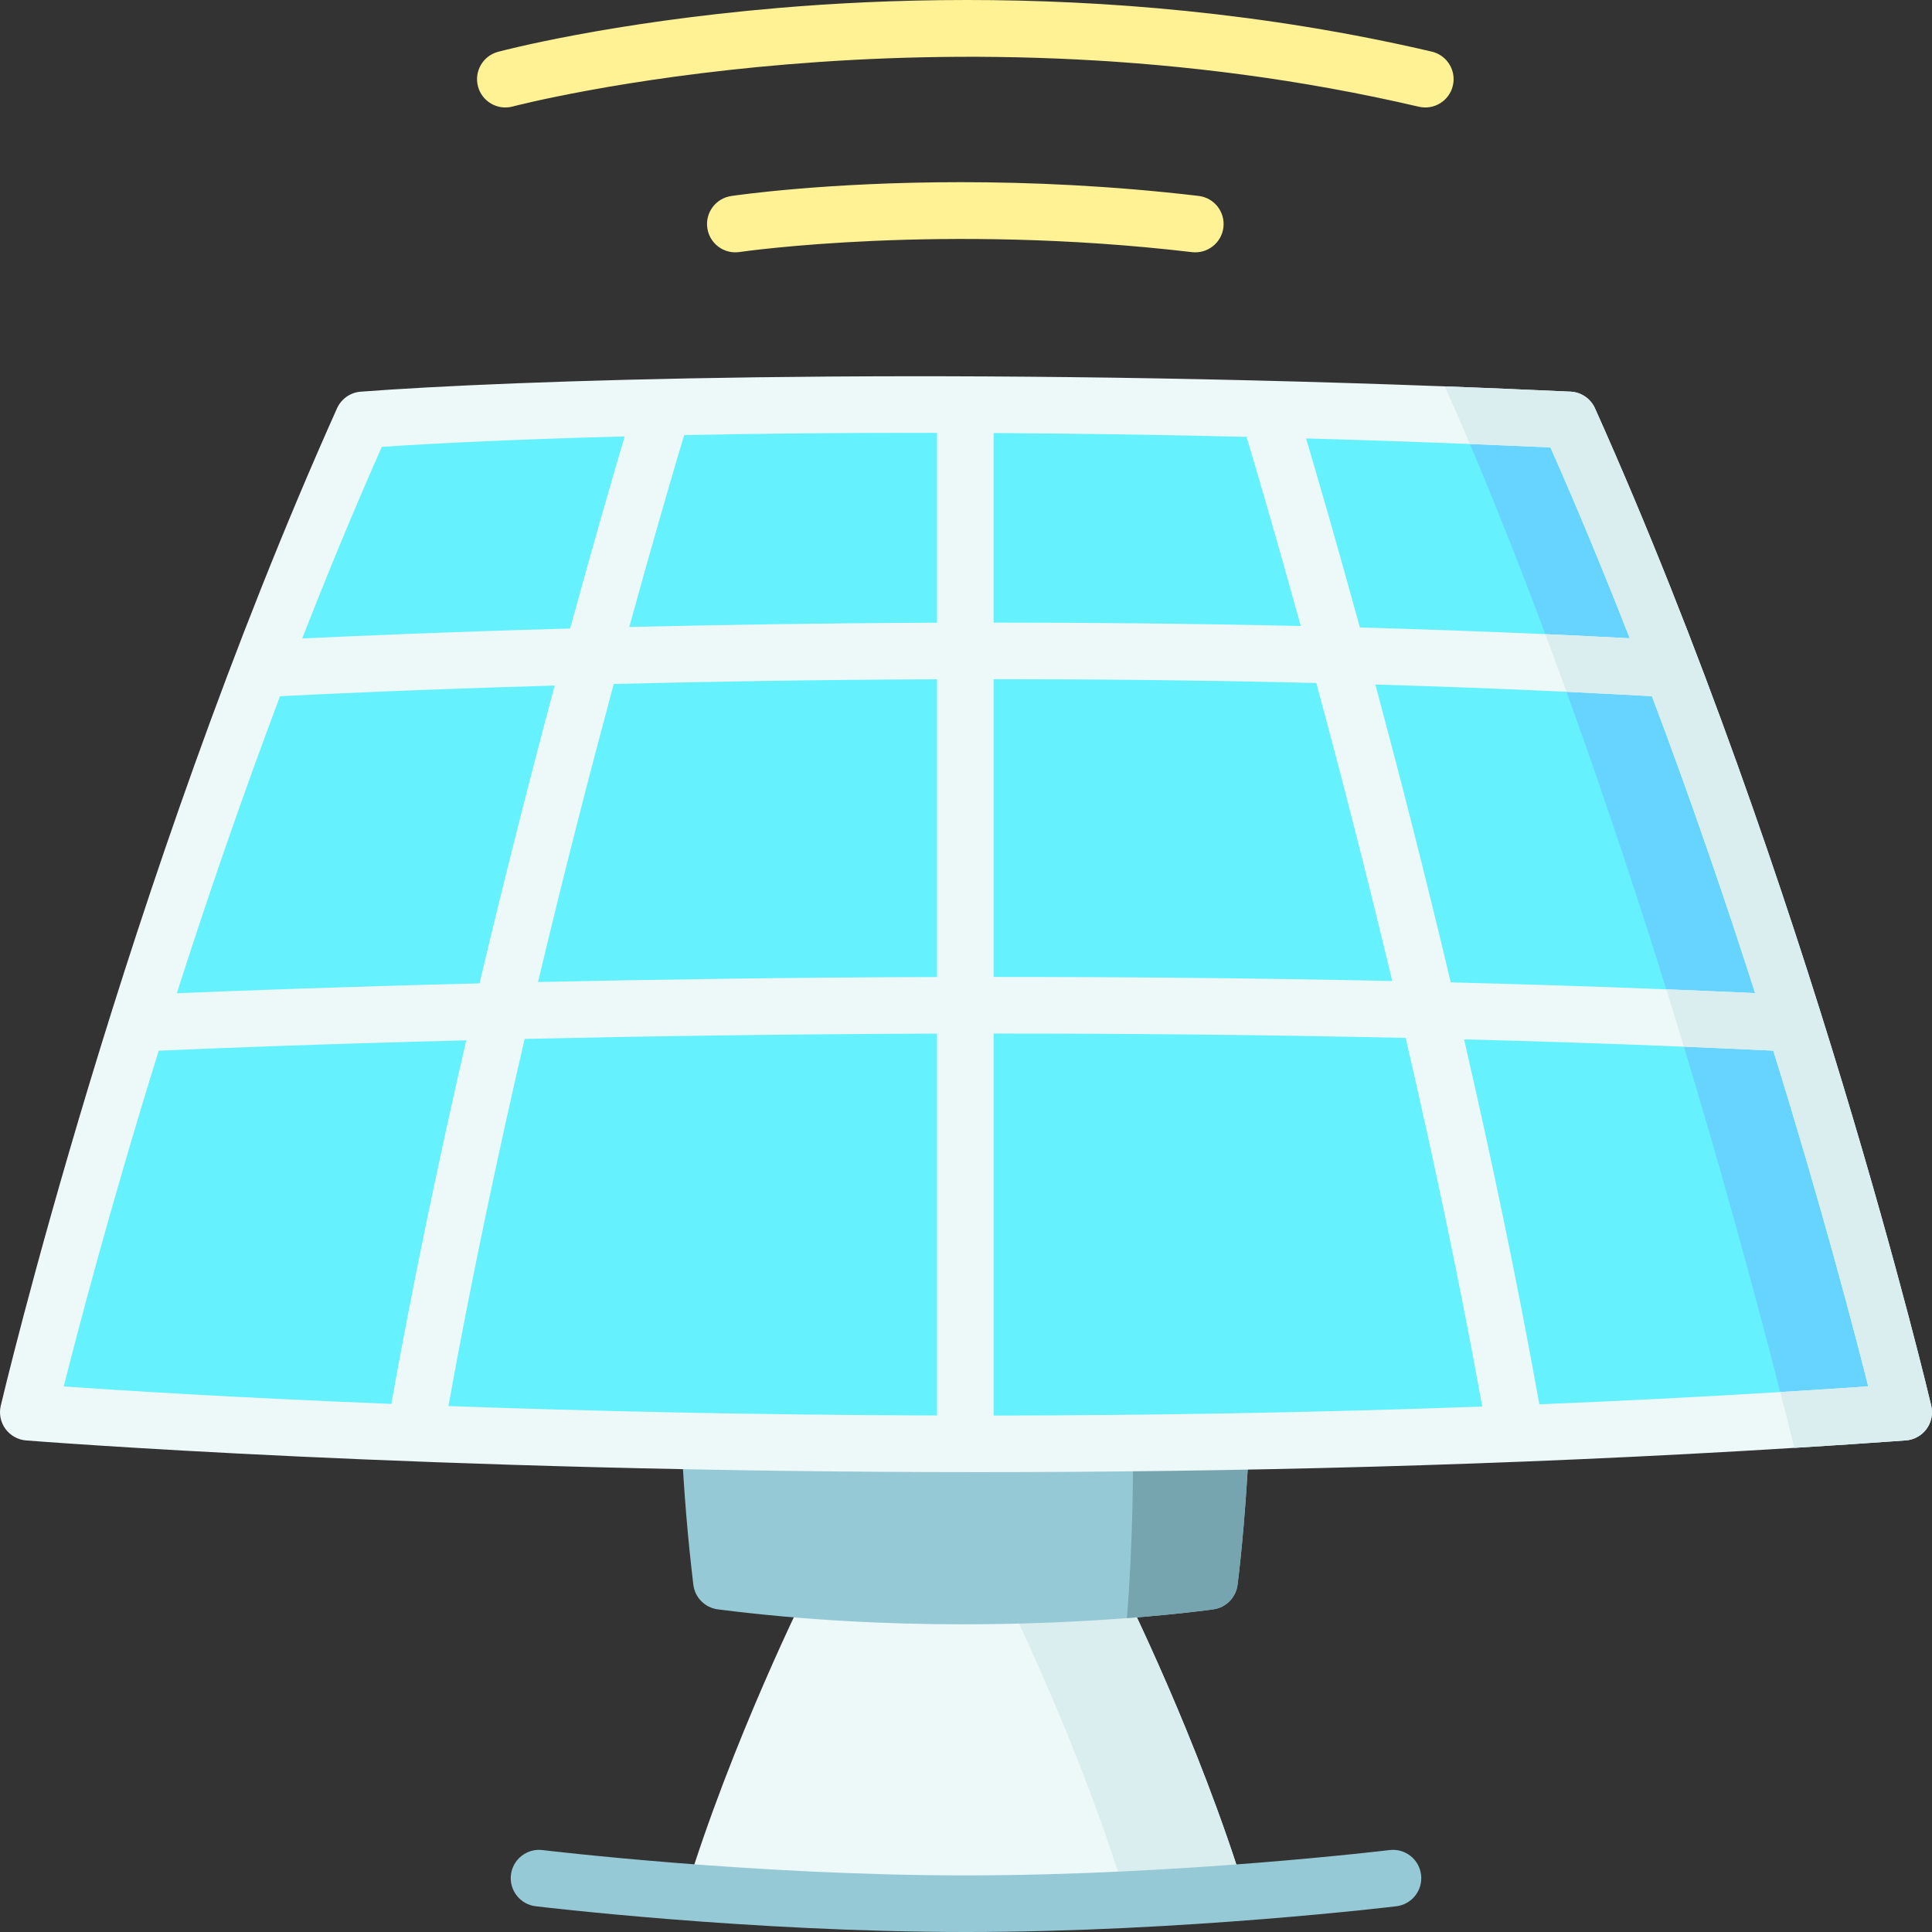 <svg id="Layer_1" enable-background="new 0 0 512 512" height="512" viewBox="0 0 512 512" width="512" xmlns="http://www.w3.org/2000/svg"><rect x="0" y="0" width="512" height="512" fill="#333333" stroke="none"/><g><path d="m330.182 502.14h-148.721c12.44-40.86 32.36-80.72 32.36-80.72h84.001c-.001 0 19.92 39.86 32.36 80.72z" fill="#edf8f9"/><path d="m330.182 502.14h-32c-12.44-40.86-32.36-80.72-32.36-80.72h32c-.001 0 19.92 39.86 32.36 80.72z" fill="#daeeef"/><path d="m376.597 496.824c-.5-4.11-4.231-7.041-8.352-6.537-.552.067-55.739 6.713-112.244 6.713s-111.692-6.646-112.244-6.713c-4.112-.505-7.852 2.425-8.352 6.537-.502 4.112 2.425 7.851 6.536 8.353.56.068 56.614 6.824 114.059 6.824s113.5-6.755 114.059-6.824c4.113-.502 7.04-4.241 6.538-8.353z" fill="#96c9d6"/><path d="m331.031 382.45c-1.1 22.69-3 37.01-3.08 37.61-.45 3.33-3.06 5.96-6.38 6.43-.92.13-9.33 1.3-22.92 2.33-11.33.87-26.25 1.64-43.41 1.64-19.45 0-41.76-.99-65-3.96-3.41-.43-6.09-3.13-6.5-6.54-1.46-12.07-2.51-24.74-3.13-37.65-.1-2.05.65-4.05 2.07-5.53 1.41-1.49 3.37-2.33 5.42-2.33h.01l112.041.12 23.39.02c2.05 0 4.01.84 5.43 2.33 1.409 1.48 2.149 3.48 2.059 5.53z" fill="#96c9d6"/><path d="m331.031 382.45c-1.1 22.69-3 37.01-3.08 37.61-.45 3.33-3.06 5.96-6.38 6.43-.92.13-9.33 1.3-22.92 2.33 1.53-19.28 1.78-38.19 1.5-54.25l23.39.02c2.05 0 4.01.84 5.43 2.33 1.41 1.48 2.15 3.48 2.06 5.53z" fill="#77a5af"/><path d="m504.502 374.24c-10.33.74-20.61 1.43-30.84 2.06-250.611 15.47-466.162-2.06-466.162-2.06s31.89-136.24 88.66-262.97c0 0 108.491-8.32 290.082-1.26 9.66.37 19.53.79 29.6 1.26 56.78 126.73 88.66 262.97 88.66 262.97z" fill="#66f1ff"/><path d="m504.502 374.24c-10.33.74-20.61 1.43-30.84 2.06-36.29-143.65-74.44-236.59-87.42-266.29 9.66.37 19.53.79 29.6 1.26 56.78 126.73 88.66 262.97 88.66 262.97z" fill="#66d4ff"/><path d="m511.803 372.54c-.32-1.37-32.7-138.4-89.11-264.33-1.16-2.58-3.67-4.29-6.5-4.42-11.31-.52-22.43-.99-33.34-1.4-141.591-5.33-248.482-1.56-287.272 1.41-2.74.21-5.14 1.9-6.27 4.41-56.411 125.93-88.792 262.96-89.112 264.33-.5 2.13-.05 4.36 1.24 6.13 1.29 1.76 3.28 2.88 5.45 3.06 1.56.12 105.911 8.4 252.421 8.4 65.46 0 139.331-1.65 216.211-6.43 9.8-.6 19.64-1.26 29.52-1.97 2.19-.16 4.2-1.27 5.5-3.03 1.302-1.77 1.761-4.02 1.262-6.16zm-410.623-254.11c14.46-.99 36.33-2.04 64.37-2.77-3.04 10.27-8.2 28.02-14.46 50.9-32.56.91-57.41 1.99-71 2.64 6.58-16.85 13.62-33.9 21.09-50.77zm-26.97 66.08c10.3-.53 36.35-1.78 72.79-2.83-6.15 22.98-13.05 49.9-19.92 78.93-37.65.93-65.82 2.01-80.22 2.61 7.8-24.36 16.95-51.13 27.35-78.71zm-57.31 182.91c3.71-14.76 12.26-47.47 25.16-88.97 11.3-.51 40.44-1.71 81.501-2.75-7.1 30.86-14.02 63.66-19.86 96.35-42.271-1.69-72.701-3.64-86.801-4.63zm231.421 7.7c-49.03-.14-92.991-1.19-129.481-2.5 5.95-33.07 13-66.22 20.19-97.29 31.42-.71 68.57-1.28 109.291-1.41zm0-116.2c-39.18.12-75.07.66-105.741 1.33 6.96-29.24 13.93-56.21 20.07-78.99 25.07-.62 54.1-1.12 85.67-1.24v78.9zm0-93.9c-29.84.12-57.42.57-81.561 1.14 6.74-24.5 12.05-42.52 14.55-50.86 19.87-.4 42.33-.63 67.01-.59v50.31zm216.811 98.17c-7.86-.36-15.72-.7-23.56-1.01-19.16-.76-38.24-1.36-57.11-1.84-6.89-29.06-13.82-55.98-19.97-78.93 16.72.49 33.65 1.12 50.64 1.92 7.54.36 15.1.75 22.65 1.17 10.4 27.57 19.55 54.33 27.35 78.69zm-75.6-145.53c7.03.28 14.15.58 21.35.9 7.44 16.81 14.45 33.79 21.01 50.59-7.46-.39-14.92-.76-22.37-1.09-16.5-.73-32.92-1.32-49.14-1.77-6.16-22.47-11.24-39.92-14.26-50.1 14.07.39 28.55.88 43.41 1.47zm-126.211-2.9c20.95.13 43.36.44 67.02 1.01 2.48 8.27 7.72 26.01 14.38 50.13-28.14-.64-55.511-.91-81.401-.9v-50.24zm0 65.23c27.14 0 55.93.29 85.521 1.01 6.14 22.74 13.13 49.71 20.12 78.98-36.6-.78-72.19-1.09-105.641-1.08zm0 195.15v-101.24c34.53-.01 71.341.32 109.191 1.16 7.23 31.17 14.31 64.46 20.3 97.69-45.47 1.66-89.061 2.34-129.491 2.39zm208.461-6.23c-21.57 1.32-42.89 2.39-63.84 3.25-5.87-32.84-12.82-65.77-19.95-96.72 19.25.5 38.73 1.14 58.26 1.94 7.89.32 15.79.67 23.69 1.05 12.89 41.48 21.44 74.19 25.16 88.97-7.8.54-15.58 1.04-23.32 1.51z" fill="#edf8f9"/><path d="m131.979 13.735c1.186-.317 29.549-7.817 74.366-11.63 14.231-1.211 31.096-2.105 49.893-2.105 35.751 0 78.468 3.235 123.188 13.676 4.034.942 6.54 4.975 5.599 9.009s-4.976 6.539-9.009 5.599c-126.758-29.594-239.04-.357-240.159-.058-3.997 1.068-8.111-1.306-9.182-5.306-1.072-4.002 1.303-8.114 5.304-9.185z" fill="#fff294"/><path d="m193.763 51.951c1.477-.22 25.233-3.673 60.893-3.673 18.323 0 39.792.912 62.99 3.642 4.114.484 7.056 4.212 6.572 8.326s-4.215 7.053-8.325 6.572c-66.163-7.788-119.248-.13-119.918-.031-4.092.613-7.913-2.214-8.524-6.312-.611-4.096 2.215-7.912 6.312-8.524z" fill="#fff294"/><path d="m510.542 378.7c-1.3 1.76-3.31 2.87-5.5 3.03-9.88.71-19.72 1.37-29.52 1.97-1.24-4.99-2.49-9.92-3.74-14.79 7.74-.47 15.52-.97 23.32-1.51-3.72-14.78-12.27-47.49-25.16-88.97-7.9-.38-15.8-.73-23.69-1.05-1.57-5.17-3.13-10.24-4.68-15.2 7.84.31 15.7.65 23.56 1.01-7.8-24.36-16.95-51.12-27.35-78.69-7.55-.42-15.11-.81-22.65-1.17-1.93-5.34-3.8-10.43-5.61-15.27 7.45.33 14.91.7 22.37 1.09-6.56-16.8-13.57-33.78-21.01-50.59-7.2-.32-14.32-.62-21.35-.9-3.09-7.3-5.38-12.42-6.68-15.27 10.91.41 22.03.88 33.34 1.4 2.83.13 5.34 1.84 6.5 4.42 56.41 125.93 88.79 262.96 89.11 264.33.5 2.14.041 4.39-1.26 6.16z" fill="#daeeef"/></g></svg>